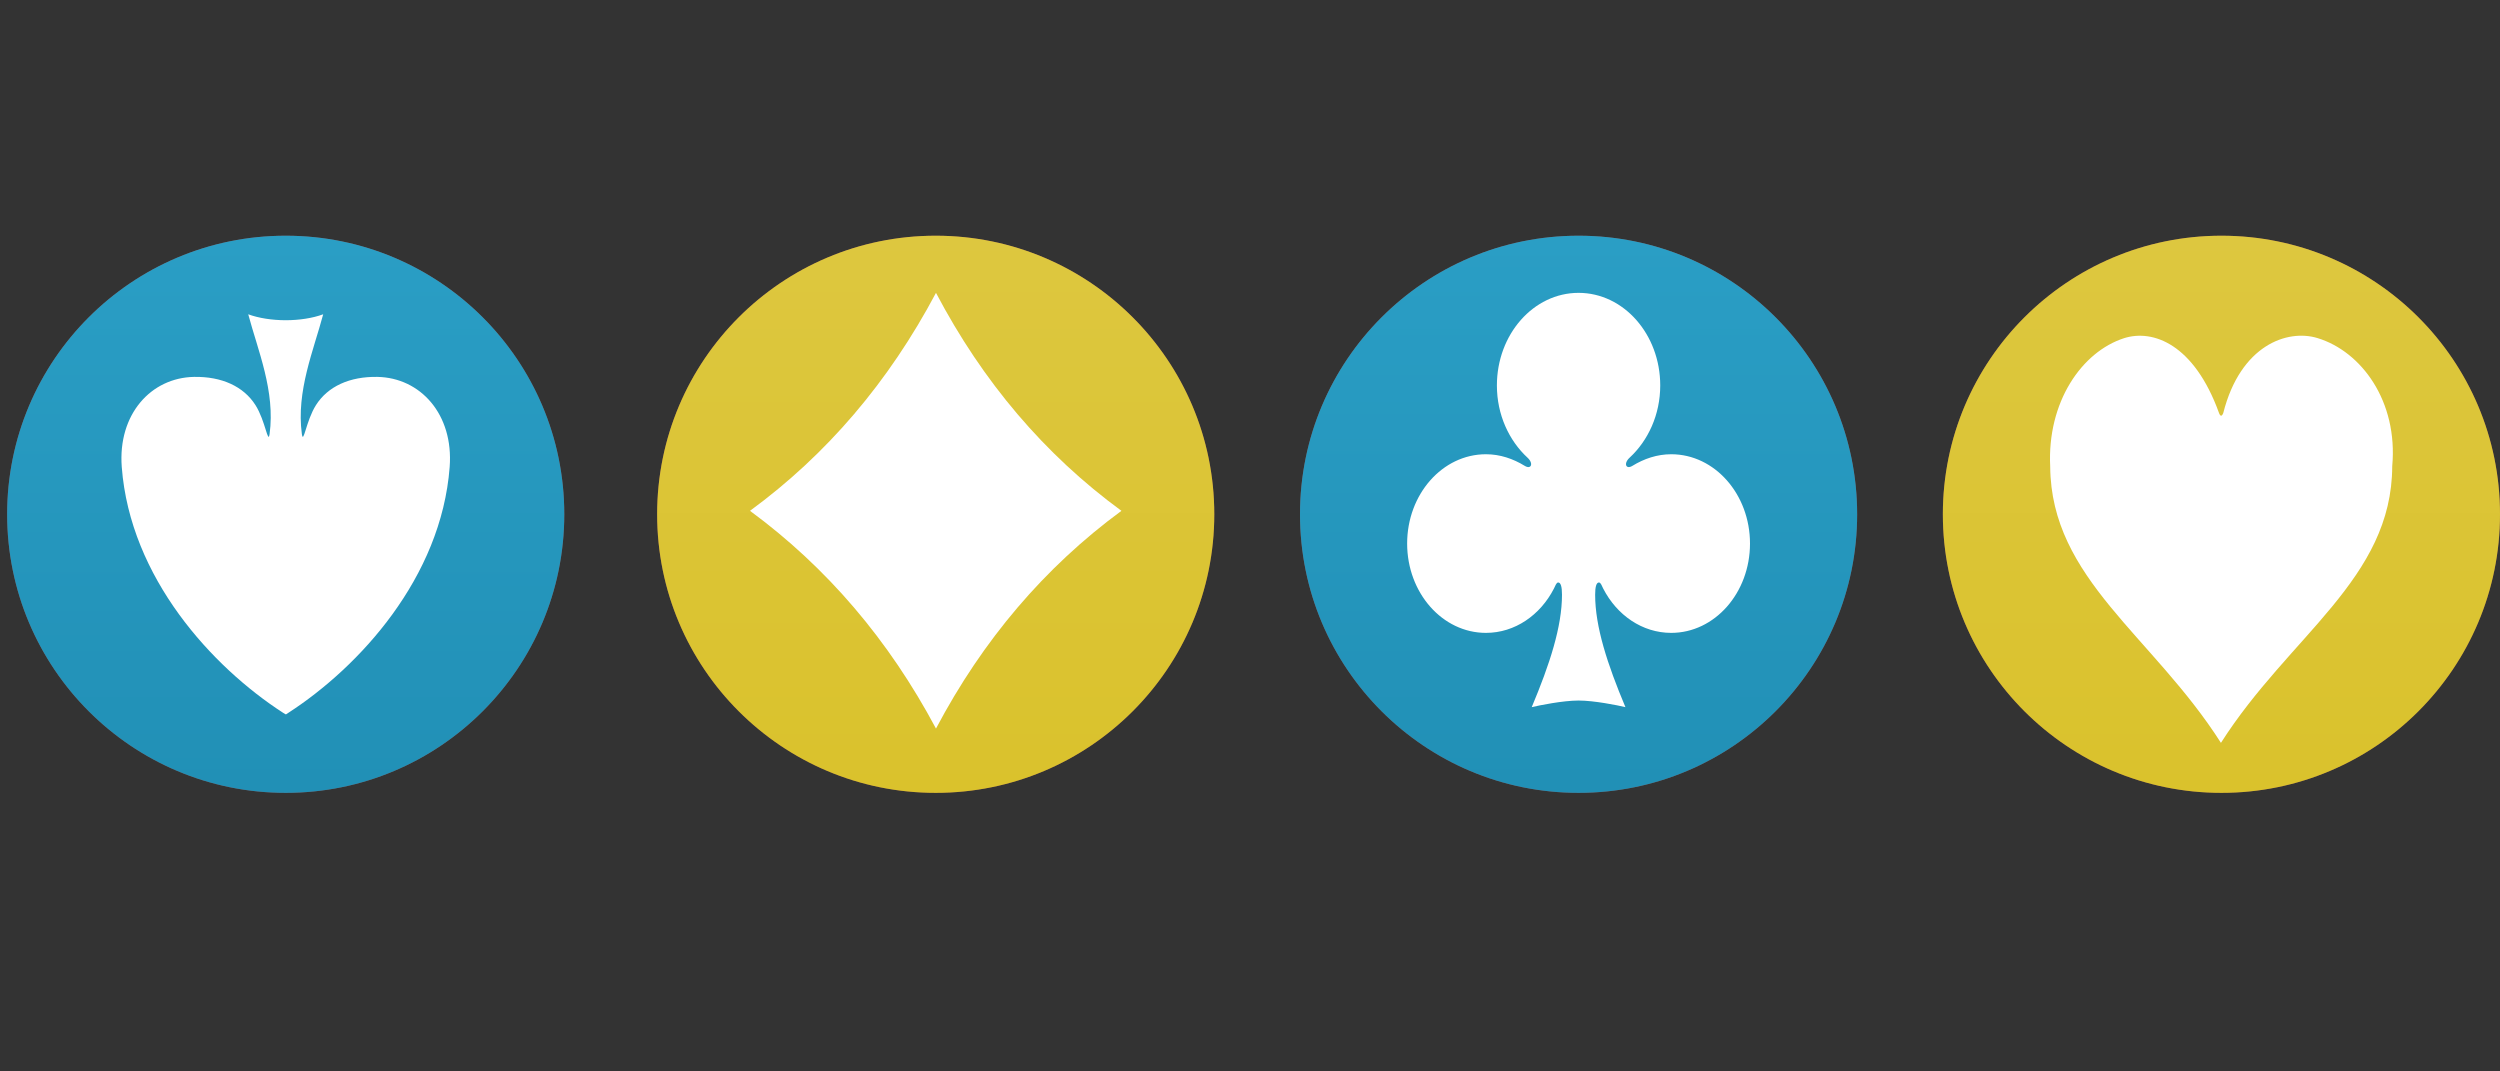 <?xml version="1.0" encoding="UTF-8"?>
<svg width="350px" height="150px" viewBox="0 0 350 150" version="1.1" xmlns="http://www.w3.org/2000/svg" xmlns:xlink="http://www.w3.org/1999/xlink">
    <rect x="0" y="0" width="350" height="150" fill="#333333" stroke="none"/>
    <!-- Generator: Sketch 60.1 (88133) - https://sketch.com -->
    <title>Logo</title>
    <desc>Created with Sketch.</desc>
    <defs>
        <linearGradient x1="50%" y1="0%" x2="50%" y2="99.43%" id="linearGradient-1">
            <stop stop-color="#DDC73F" offset="0%"></stop>
            <stop stop-color="#DAC22C" offset="100%"></stop>
        </linearGradient>
        <path d="M131,33 C152.539,33 170,50.461 170,72 C170,93.539 152.539,111 131,111 C109.461,111 92,93.539 92,72 C92,50.461 109.461,33 131,33 Z" id="path-2"></path>
        <path d="M311,33 C332.539,33 350,50.461 350,72 C350,93.539 332.539,111 311,111 C289.461,111 272,93.539 272,72 C272,50.461 289.461,33 311,33 Z" id="path-3"></path>
        <linearGradient x1="50%" y1="0%" x2="50%" y2="99.43%" id="linearGradient-4">
            <stop stop-color="#2A9EC5" offset="0%"></stop>
            <stop stop-color="#2190B6" offset="100%"></stop>
        </linearGradient>
        <path d="M40,33 C61.539,33 79,50.461 79,72 C79,93.539 61.539,111 40,111 C18.461,111 1,93.539 1,72 C1,50.461 18.461,33 40,33 Z" id="path-5"></path>
        <path d="M221,33 C242.539,33 260,50.461 260,72 C260,93.539 242.539,111 221,111 C199.461,111 182,93.539 182,72 C182,50.461 199.461,33 221,33 Z" id="path-6"></path>
    </defs>
    <g id="Logo" stroke="none" stroke-width="1" fill="none" fill-rule="evenodd">
        <rect id="Background" fill-opacity="0" fill="#DDC73F" x="0" y="0" width="350" height="150"></rect>
        <g id="bg-yellow">
            <use fill="#854D4D" xlink:href="#path-2"></use>
            <use fill="url(#linearGradient-1)" xlink:href="#path-2"></use>
        </g>
        <g id="bg-yellow">
            <use fill="#854D4D" xlink:href="#path-3"></use>
            <use fill="url(#linearGradient-1)" xlink:href="#path-3"></use>
        </g>
        <g id="bg-blue">
            <use fill="#854D4D" xlink:href="#path-5"></use>
            <use fill="url(#linearGradient-4)" xlink:href="#path-5"></use>
        </g>
        <g id="bg-blue">
            <use fill="#854D4D" xlink:href="#path-6"></use>
            <use fill="url(#linearGradient-4)" xlink:href="#path-6"></use>
        </g>
        <path d="M39.968,100 C39.836,99.91 39.742,99.863 39.588,99.762 C29.726,93.374 18.225,80.914 17.046,65.381 C16.483,57.992 21.141,52.877 27.164,52.765 C31.008,52.695 34.099,54.079 35.772,56.726 C37.164,58.927 37.519,62.32 37.744,60.753 C38.556,54.772 36.089,49.023 34.752,44 C36.241,44.549 38.112,44.826 39.989,44.832 L40.019,44.832 C41.892,44.826 43.759,44.549 45.247,44 C43.914,49.023 41.45,54.772 42.259,60.753 C42.483,62.32 42.839,58.927 44.228,56.726 C45.899,54.079 48.993,52.695 52.834,52.765 C58.857,52.877 63.515,57.992 62.954,65.381 C61.775,80.914 50.27,93.374 40.42,99.762 C40.311,99.842 40.216,99.893 40.062,100 L39.968,100 Z" id="spade" fill="#FFFFFF"></path>
        <path d="M157,71.515 C146.246,79.425 137.594,89.593 131.037,102 C124.429,89.593 115.75,79.425 105,71.515 C115.75,63.639 124.429,53.459 131.037,41 C137.594,53.459 146.246,63.639 157,71.515 Z" id="diamond" fill="#FFFFFF"></path>
        <path d="M324.46,47.334 C320.234,46.034 313.669,48.321 311.259,57.815 C311.056,58.335 310.844,58.324 310.654,57.796 C307.172,48.178 301.434,46.077 297.401,47.334 C291.427,49.245 286.586,56.306 287.028,65.318 C287.147,81.043 301.343,88.961 310.932,104 C320.512,88.961 334.868,81.065 334.912,65.271 C335.739,56.166 330.595,49.209 324.46,47.334" id="Heart" fill="#FFFFFF"></path>
        <path d="M220.999,41 C214.688,41 209.566,46.808 209.566,53.964 C209.566,58.055 211.259,61.685 213.859,64.081 C214.737,64.891 214.361,65.768 213.467,65.221 C211.842,64.225 210.009,63.594 208.03,63.594 C201.94,63.594 197,69.196 197,76.097 C197,83.001 201.94,88.603 208.03,88.603 C212.086,88.603 215.639,86.117 217.546,82.408 C217.733,82.046 217.884,81.548 218.148,81.548 C218.508,81.548 218.679,82.144 218.679,83.261 C218.679,87.745 216.968,92.982 214.441,99 C215.533,98.738 218.84,98.075 220.999,98.075 C223.161,98.075 226.467,98.738 227.56,99 C225.031,92.982 223.321,87.745 223.321,83.261 C223.321,82.144 223.492,81.548 223.852,81.548 C224.116,81.548 224.267,82.046 224.452,82.408 C226.36,86.117 229.912,88.603 233.97,88.603 C240.06,88.603 245,83.001 245,76.097 C245,69.196 240.06,63.594 233.97,63.594 C231.991,63.594 230.157,64.225 228.533,65.221 C227.637,65.768 227.262,64.891 228.14,64.081 C230.738,61.685 232.433,58.055 232.433,53.964 C232.433,46.808 227.312,41 220.999,41" id="Club" fill="#FFFFFF"></path>
    </g>
</svg>